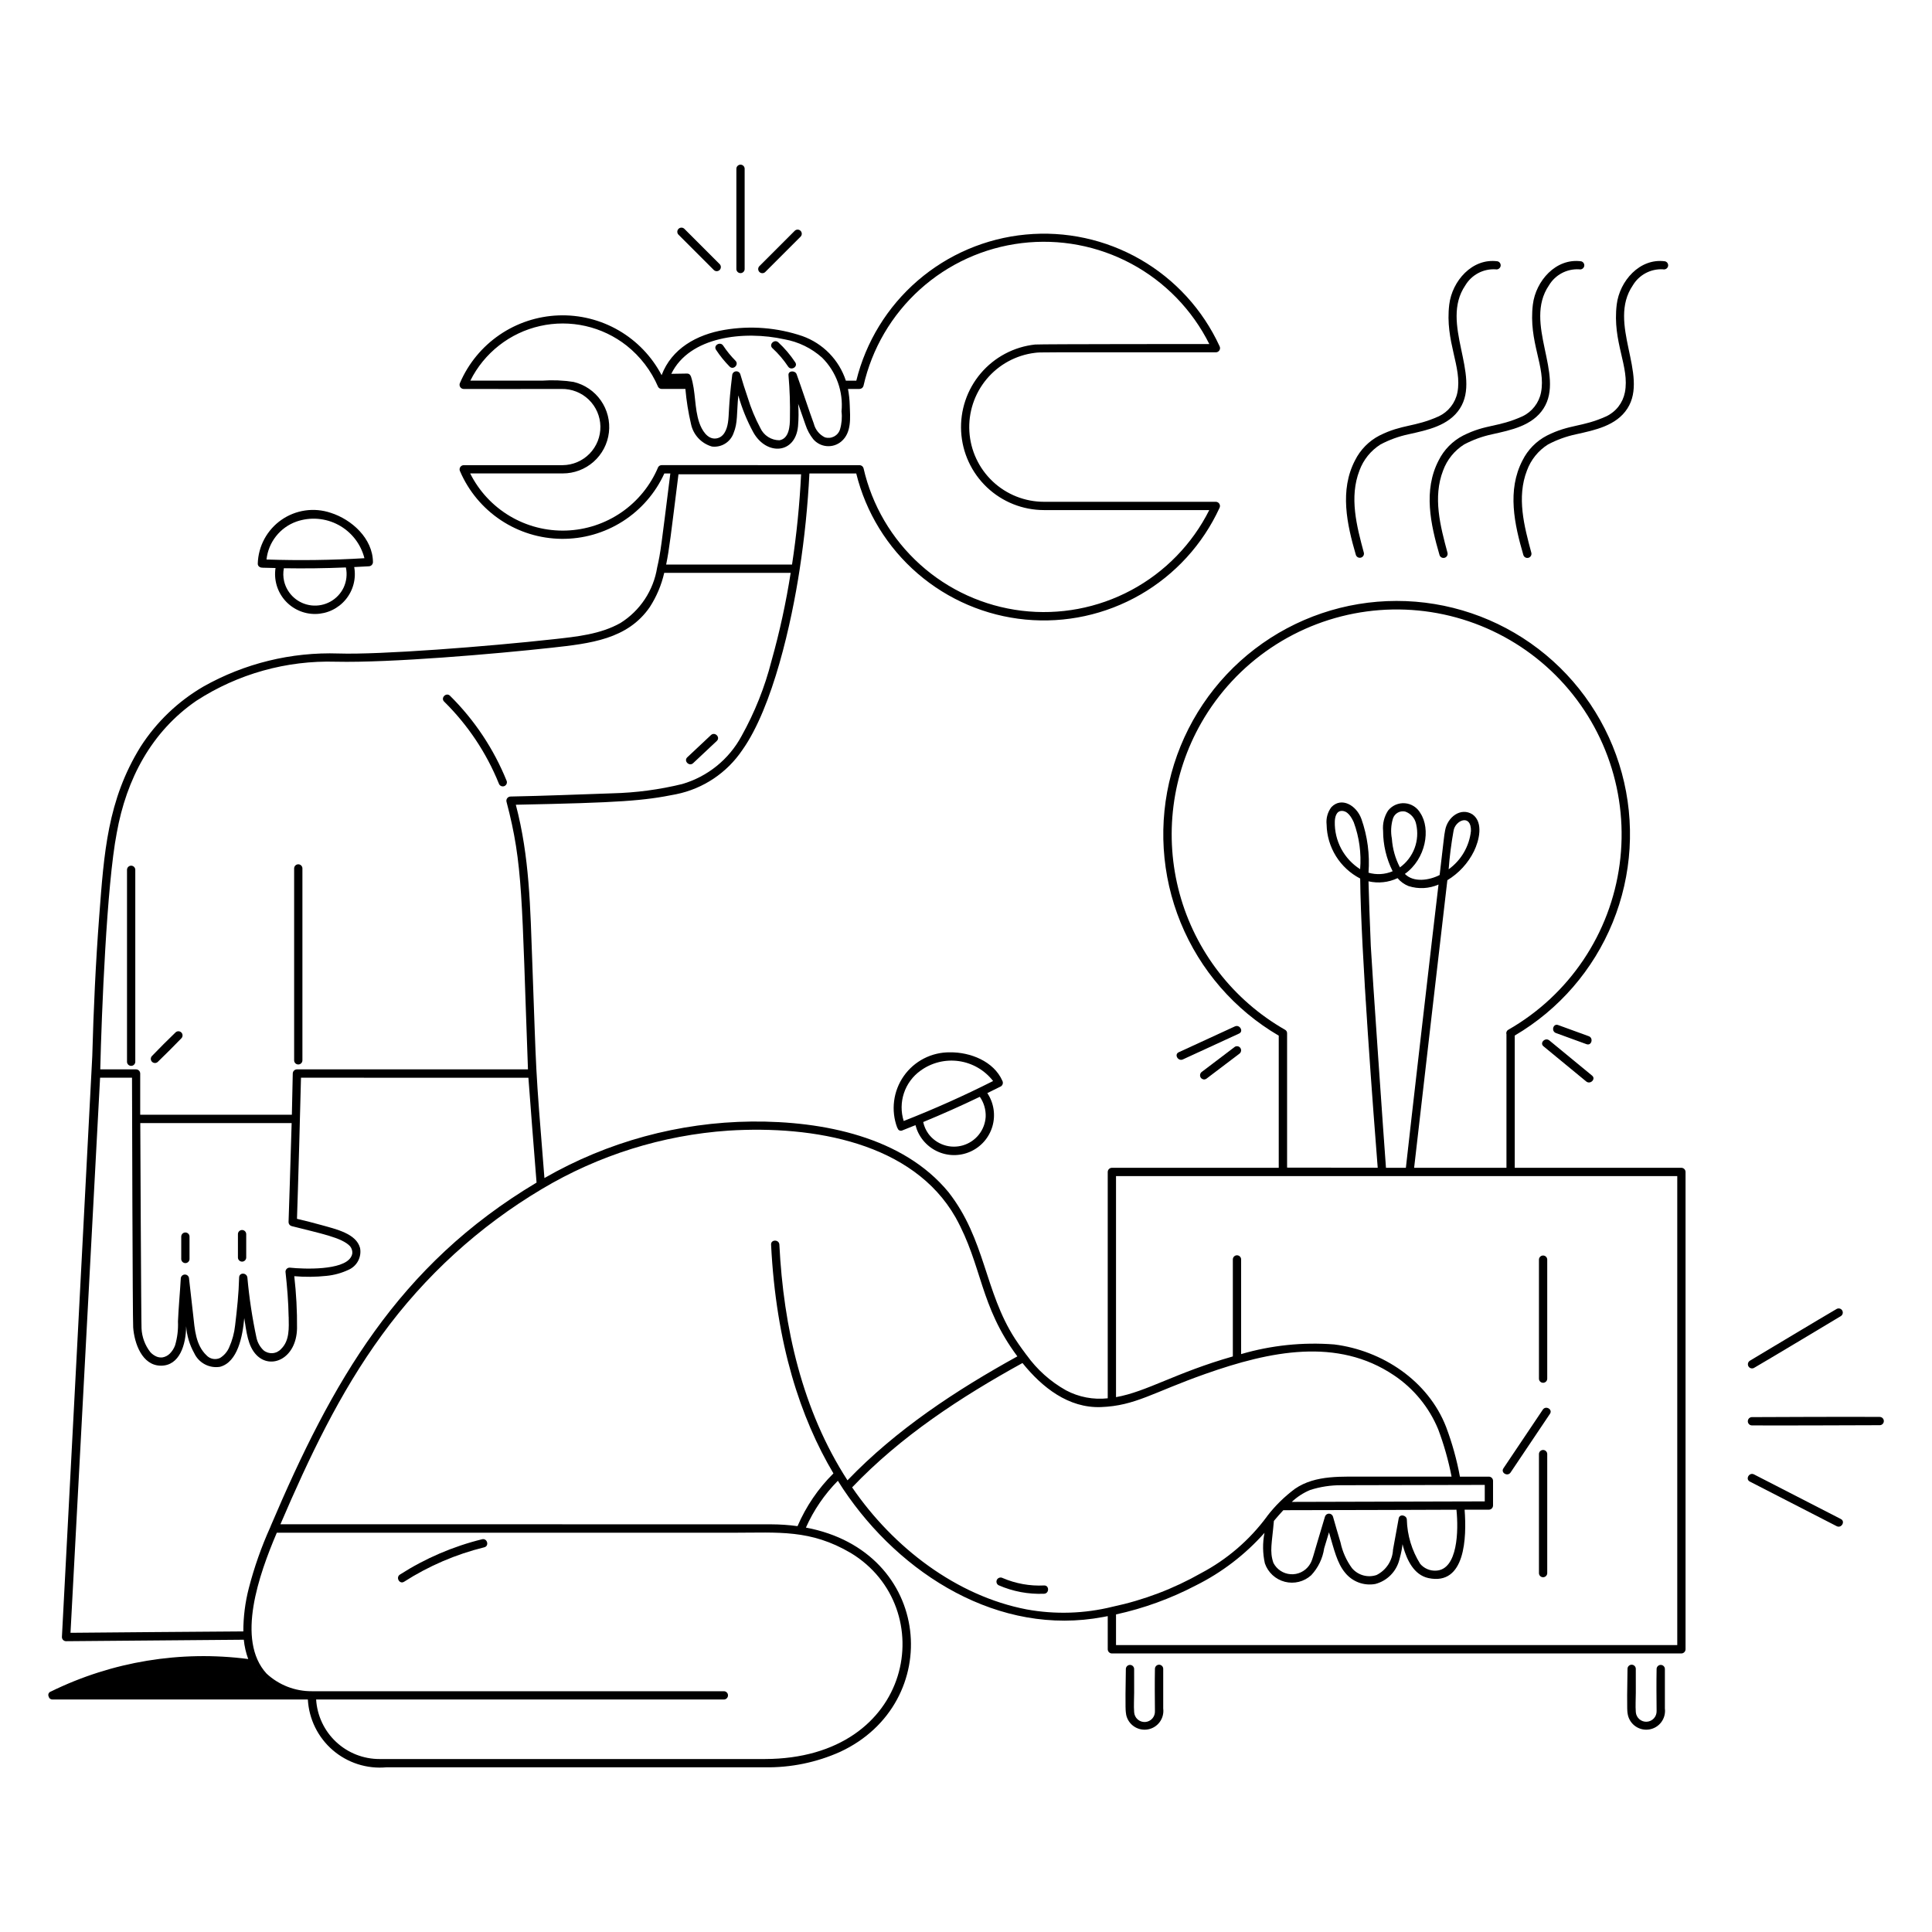<svg xmlns="http://www.w3.org/2000/svg" fill="none" viewBox="0 0 200 200" height="400" width="400"><path fill="#000000" d="M159.823 108.268C161.115 109.332 164.066 111.759 164.248 111.91C164.611 112.21 165.134 111.691 164.768 111.39L160.342 107.748C159.98 107.45 159.457 107.967 159.823 108.268Z"></path><path fill="#000000" d="M161.085 106.88L164.255 108.034C164.7 108.197 164.892 107.487 164.455 107.326L161.285 106.171C160.836 106.009 160.644 106.719 161.085 106.88Z"></path><path fill="#000000" d="M127.867 108.416L124.467 110.994C124.095 111.276 124.461 111.914 124.838 111.629L128.238 109.05C128.61 108.768 128.244 108.13 127.867 108.416Z"></path><path fill="#000000" d="M127.867 106.306L122.052 108.982C121.623 109.182 121.996 109.813 122.423 109.616L128.238 106.94C128.667 106.743 128.294 106.109 127.867 106.306Z"></path><path fill="#000000" d="M149.776 91.079C150.967 90.367 151.925 89.325 152.537 88.079C153.037 87.052 153.537 85.186 152.409 84.365C151.246 83.618 149.909 84.603 149.658 85.975C149.508 86.808 149.536 86.874 149.088 90.624C147.956 91.219 146.288 91.468 145.341 90.46C147.541 88.927 148.064 85.831 146.975 84.204C146.817 83.925 146.593 83.689 146.323 83.517C146.053 83.345 145.744 83.242 145.425 83.217C145.106 83.192 144.785 83.246 144.491 83.374C144.197 83.501 143.939 83.699 143.74 83.95C143.344 84.564 143.167 85.296 143.24 86.023C143.239 87.486 143.586 88.927 144.251 90.23C143.418 90.605 142.477 90.664 141.604 90.395C141.743 88.508 141.496 86.612 140.879 84.823C140.342 83.382 138.848 82.576 137.863 83.612C137.488 84.115 137.319 84.741 137.389 85.365C137.415 86.517 137.752 87.641 138.364 88.618C138.976 89.594 139.841 90.388 140.866 90.915C140.878 92.526 141.316 101.767 141.366 102.603C141.596 106.352 142.495 118.584 142.683 120.953H143.419C143.274 119.138 141.934 99.844 141.845 97.969C141.769 96.356 141.614 91.814 141.605 91.157C142.639 91.413 143.731 91.299 144.69 90.835C144.995 91.206 145.39 91.493 145.836 91.669C146.875 91.999 147.999 91.927 148.988 91.469C148.612 94.552 145.588 120.951 145.588 120.951H146.323C148.453 101.086 148.882 98.581 149.776 91.079ZM138.116 85.053C138.127 84.576 138.281 83.909 138.87 83.886C139.548 83.862 139.952 84.566 140.195 85.097C140.779 86.692 141.007 88.397 140.862 90.09C140.002 89.565 139.296 88.823 138.814 87.939C138.332 87.055 138.091 86.06 138.116 85.053V85.053ZM144.026 86.829C143.892 86.13 143.929 85.41 144.134 84.728C144.219 84.455 144.403 84.223 144.651 84.079C144.898 83.935 145.191 83.889 145.471 83.95C145.769 84.049 146.037 84.225 146.245 84.46C146.453 84.696 146.596 84.982 146.658 85.29C146.856 86.143 146.795 87.035 146.483 87.852C146.171 88.669 145.621 89.375 144.905 89.877C144.392 88.938 144.092 87.897 144.026 86.829ZM150.414 85.984C150.605 84.811 152.371 84.139 152.334 86.023C152.243 86.842 151.978 87.632 151.556 88.339C151.134 89.046 150.565 89.655 149.888 90.124C149.991 88.736 150.167 87.354 150.414 85.984V85.984Z"></path><path fill="#000000" d="M190.164 135.555C189.143 136.134 181.54 140.694 181.171 140.92C181.091 140.971 181.034 141.051 181.011 141.144C180.989 141.236 181.003 141.334 181.051 141.416C181.099 141.498 181.177 141.558 181.269 141.584C181.36 141.61 181.458 141.6 181.542 141.555C182.563 140.975 190.167 136.416 190.535 136.19C190.615 136.139 190.672 136.059 190.695 135.966C190.717 135.874 190.703 135.776 190.655 135.694C190.607 135.612 190.529 135.552 190.437 135.526C190.346 135.5 190.248 135.51 190.164 135.555Z"></path><path fill="#000000" d="M194.586 146.741C193.086 146.716 181.342 146.761 181.342 146.761C181.248 146.766 181.159 146.807 181.094 146.875C181.029 146.943 180.993 147.034 180.993 147.128C180.993 147.223 181.029 147.313 181.094 147.382C181.159 147.45 181.248 147.491 181.342 147.496C181.342 147.496 194.042 147.485 194.586 147.476C194.68 147.471 194.769 147.43 194.834 147.362C194.899 147.293 194.935 147.203 194.935 147.108C194.935 147.014 194.899 146.923 194.834 146.855C194.769 146.787 194.68 146.746 194.586 146.741V146.741Z"></path><path fill="#000000" d="M190.535 157.301L181.542 152.682C181.122 152.467 180.75 153.101 181.171 153.317L190.164 157.935C190.584 158.153 190.957 157.519 190.535 157.301Z"></path><path fill="#000000" d="M31.926 175.839C29.156 175.624 26.796 174.444 25.787 171.818C21.171 171.204 16.48 171.495 11.976 172.675C9.659 173.28 7.409 174.119 5.262 175.181C5.222 175.196 5.185 175.22 5.155 175.251C5.124 175.281 5.1 175.318 5.085 175.358C5.069 175.398 5.062 175.441 5.063 175.484C5.065 175.528 5.076 175.57 5.095 175.609C5.112 175.685 5.155 175.753 5.216 175.801C5.278 175.849 5.355 175.874 5.433 175.872C33.185 175.359 31.93 175.939 31.926 175.839Z"></path><path fill="#000000" d="M77.025 27.866V17.455C77.02 17.361 76.979 17.272 76.911 17.207C76.843 17.143 76.752 17.106 76.657 17.106C76.563 17.106 76.473 17.143 76.404 17.207C76.336 17.272 76.295 17.361 76.29 17.455V27.866C76.295 27.96 76.336 28.049 76.404 28.114C76.473 28.179 76.563 28.215 76.657 28.215C76.752 28.215 76.843 28.179 76.911 28.114C76.979 28.049 77.02 27.96 77.025 27.866Z"></path><path fill="#000000" d="M74.467 27.4L70.793 23.725C70.723 23.661 70.631 23.626 70.536 23.628C70.441 23.63 70.35 23.669 70.283 23.736C70.216 23.803 70.177 23.893 70.176 23.988C70.174 24.083 70.209 24.175 70.273 24.245L73.948 27.92C74.018 27.983 74.109 28.015 74.203 28.013C74.297 28.01 74.386 27.971 74.452 27.905C74.519 27.838 74.557 27.749 74.56 27.655C74.562 27.562 74.529 27.471 74.467 27.4Z"></path><path fill="#000000" d="M79.163 28.126L82.837 24.451C82.899 24.381 82.932 24.29 82.93 24.196C82.927 24.102 82.889 24.013 82.822 23.947C82.756 23.881 82.667 23.842 82.573 23.839C82.48 23.836 82.388 23.869 82.318 23.931L78.643 27.606C78.579 27.676 78.544 27.768 78.546 27.863C78.547 27.958 78.586 28.049 78.653 28.116C78.721 28.183 78.811 28.222 78.906 28.224C79.001 28.226 79.093 28.191 79.163 28.126V28.126Z"></path><g><path fill="#000000" d="M159.779 108.31L164.205 111.952C164.628 112.3 165.238 111.697 164.811 111.346L160.386 107.704C159.963 107.356 159.352 107.959 159.779 108.31Z"></path><path fill="#000000" d="M164.239 108.094C164.759 108.283 164.982 107.454 164.467 107.267C163.41 106.882 162.353 106.497 161.297 106.112C160.778 105.923 160.554 106.751 161.069 106.939L164.239 108.094Z"></path><path fill="#000000" d="M127.836 108.363L124.436 110.941C124.34 111 124.271 111.095 124.243 111.204C124.214 111.313 124.229 111.429 124.283 111.528C124.311 111.576 124.349 111.619 124.394 111.653C124.439 111.687 124.49 111.712 124.544 111.726C124.599 111.74 124.655 111.744 124.711 111.736C124.767 111.728 124.821 111.709 124.869 111.681C126.002 110.822 127.136 109.963 128.269 109.103C128.365 109.044 128.435 108.95 128.463 108.841C128.492 108.731 128.478 108.615 128.423 108.517C128.395 108.468 128.357 108.425 128.312 108.391C128.267 108.357 128.216 108.332 128.161 108.318C128.107 108.303 128.05 108.3 127.994 108.308C127.938 108.315 127.885 108.334 127.836 108.363Z"></path><path fill="#000000" d="M127.836 106.253L122.021 108.929C121.521 109.16 121.956 109.899 122.454 109.669L128.268 106.993C128.769 106.763 128.334 106.024 127.836 106.253Z"></path><path fill="#000000" d="M142.907 46.011C143.824 45.525 144.803 45.17 145.818 44.955C147.748 44.524 149.975 44.081 151.13 42.286C153.369 38.808 149.011 33.469 151.691 29.539C152.01 29.005 152.469 28.568 153.018 28.275C153.567 27.983 154.186 27.846 154.807 27.879C154.917 27.906 155.033 27.89 155.131 27.834C155.229 27.778 155.302 27.687 155.335 27.579C155.35 27.524 155.354 27.468 155.347 27.412C155.34 27.356 155.322 27.302 155.294 27.253C155.266 27.204 155.229 27.161 155.185 27.127C155.14 27.092 155.089 27.067 155.035 27.052C152.401 26.685 150.321 29.101 150.027 31.521C149.559 35.37 151.386 37.991 150.871 40.626C150.765 41.16 150.535 41.661 150.2 42.09C149.865 42.519 149.435 42.864 148.943 43.097C146.425 44.231 145.162 43.905 142.808 45.083C141.709 45.65 140.82 46.553 140.27 47.66C138.658 50.755 139.435 54.285 140.36 57.448C140.395 57.552 140.468 57.639 140.565 57.691C140.662 57.743 140.775 57.756 140.881 57.726C140.987 57.697 141.078 57.628 141.135 57.534C141.191 57.44 141.21 57.327 141.186 57.22C140.444 54.463 139.656 51.482 140.733 48.701C141.141 47.589 141.906 46.644 142.907 46.011V46.011Z"></path><path fill="#000000" d="M106.249 140.246L106.264 140.266L106.249 140.246Z"></path><path fill="#000000" d="M5.038 175.625C5.057 175.714 5.107 175.794 5.179 175.85C5.251 175.906 5.341 175.935 5.432 175.932H31.869C31.924 176.933 32.18 177.912 32.622 178.812C33.063 179.711 33.682 180.513 34.44 181.168C35.199 181.823 36.081 182.318 37.036 182.625C37.99 182.931 38.996 183.042 39.994 182.951H79.184C81.865 182.994 84.523 182.447 86.971 181.351C97.831 176.306 96.605 160.605 83.428 158.135C84.23 156.334 85.351 154.692 86.736 153.289C86.91 153.563 87.081 153.84 87.262 154.111L87.278 154.128L87.285 154.147C93.225 163.032 103.451 169.419 114.196 167.392C114.355 167.365 114.513 167.331 114.673 167.301V170.736C114.675 170.849 114.72 170.957 114.8 171.037C114.88 171.117 114.988 171.163 115.101 171.165H174.058C174.171 171.162 174.278 171.116 174.358 171.036C174.438 170.956 174.484 170.849 174.487 170.736V121.319C174.485 121.206 174.44 121.098 174.36 121.017C174.279 120.937 174.171 120.892 174.058 120.89H156.805V107.2C161.38 104.516 164.944 100.4 166.947 95.489C168.951 90.578 169.282 85.143 167.89 80.025C166.498 74.907 163.46 70.389 159.245 67.169C155.03 63.949 149.872 62.205 144.568 62.208C139.264 62.211 134.108 63.959 129.896 67.183C125.684 70.407 122.65 74.928 121.263 80.048C119.876 85.168 120.213 90.601 122.221 95.511C124.229 100.42 127.797 104.532 132.375 107.212V120.89H115.1C114.987 120.892 114.879 120.938 114.799 121.018C114.719 121.098 114.674 121.206 114.672 121.319V144.751C113.182 144.917 111.676 144.63 110.352 143.926C108.742 143.024 107.35 141.778 106.275 140.278L106.263 140.266C106.215 140.213 106.155 140.172 106.087 140.147C106.147 140.168 106.202 140.202 106.248 140.247C106.125 140.086 105.586 139.369 105.061 138.567C101.921 133.7 102.012 128.286 98.179 123.401C93.502 117.724 85.255 116.035 77.81 116.101C70.276 116.18 62.89 118.194 56.359 121.951C55.368 109.703 55.545 111.598 55.107 99.759C54.892 93.926 54.825 88.726 53.398 83.307C64.26 83.088 66.617 82.899 69.984 82.221C72.782 81.656 75.245 80.014 76.842 77.648C80.009 73.194 81.951 64.379 82.773 58.987C83.283 55.681 83.622 52.352 83.79 49.011H88.637C89.63 53.039 91.851 56.658 94.992 59.368C98.132 62.078 102.038 63.745 106.167 64.138C110.297 64.531 114.446 63.631 118.042 61.562C121.638 59.494 124.501 56.359 126.237 52.591C126.273 52.526 126.292 52.452 126.291 52.377C126.29 52.303 126.271 52.229 126.233 52.164C126.196 52.1 126.143 52.045 126.079 52.007C126.015 51.969 125.942 51.948 125.867 51.946H108.067C106.096 51.944 104.199 51.19 102.765 49.838C101.331 48.485 100.467 46.637 100.349 44.669C100.231 42.701 100.869 40.763 102.132 39.249C103.395 37.735 105.188 36.761 107.145 36.524C107.851 36.452 106.567 36.472 125.874 36.472C125.949 36.471 126.022 36.45 126.086 36.411C126.151 36.373 126.204 36.319 126.241 36.254C126.278 36.189 126.298 36.116 126.299 36.041C126.299 35.966 126.28 35.892 126.244 35.827C124.508 32.059 121.644 28.924 118.049 26.856C114.453 24.787 110.303 23.887 106.174 24.281C102.044 24.674 98.139 26.341 94.998 29.051C91.858 31.761 89.637 35.38 88.644 39.408H87.564C87.216 38.347 86.631 37.38 85.852 36.58C85.073 35.781 84.121 35.169 83.07 34.794C80.472 33.91 77.695 33.689 74.99 34.149C72.124 34.634 69.528 36.085 68.49 38.838C67.475 36.904 65.934 35.297 64.045 34.202C62.155 33.107 59.994 32.569 57.811 32.651C55.629 32.733 53.514 33.431 51.712 34.664C49.909 35.897 48.493 37.615 47.626 39.62C47.59 39.685 47.571 39.759 47.572 39.834C47.572 39.908 47.592 39.982 47.63 40.047C47.667 40.111 47.72 40.166 47.784 40.204C47.848 40.242 47.921 40.263 47.996 40.265C47.996 40.265 57.027 40.281 58.129 40.265C58.649 40.255 59.165 40.347 59.649 40.537C60.133 40.726 60.575 41.01 60.949 41.371C61.322 41.732 61.621 42.163 61.828 42.64C62.035 43.117 62.145 43.63 62.153 44.15C62.161 44.669 62.066 45.186 61.874 45.669C61.681 46.151 61.396 46.592 61.033 46.964C60.67 47.336 60.237 47.632 59.759 47.837C59.281 48.041 58.768 48.149 58.248 48.154H48C47.925 48.156 47.852 48.177 47.788 48.215C47.724 48.254 47.671 48.308 47.633 48.373C47.596 48.437 47.577 48.511 47.576 48.585C47.575 48.66 47.594 48.734 47.63 48.799C48.517 50.855 49.981 52.608 51.846 53.848C53.71 55.087 55.894 55.759 58.133 55.781C60.371 55.804 62.568 55.176 64.457 53.974C66.346 52.772 67.845 51.048 68.773 49.011H69.393C68.431 56.646 68.405 57.102 68.027 58.758C67.839 59.93 67.403 61.048 66.748 62.037C66.092 63.026 65.233 63.864 64.227 64.493C62.147 65.667 59.675 65.91 57.344 66.168C50.475 66.929 39.303 67.793 35.044 67.649C30.153 67.486 25.311 68.671 21.049 71.076C18.423 72.607 16.197 74.739 14.554 77.296C11.123 82.833 10.768 88.296 10.27 94.864C9.904 99.681 9.683 104.507 9.552 109.336C9.536 109.936 6.41 169.436 6.409 169.469C6.41 169.582 6.456 169.691 6.536 169.771C6.616 169.851 6.725 169.896 6.838 169.897L25.238 169.743C25.305 170.426 25.459 171.098 25.696 171.743C18.706 170.83 11.601 172 5.272 175.105C5.219 175.119 5.17 175.145 5.129 175.18C5.087 175.216 5.054 175.26 5.032 175.31C5.009 175.359 4.998 175.413 4.999 175.468C5 175.523 5.014 175.576 5.038 175.625V175.625ZM88.084 160.771C97.344 166.387 94.691 182.061 79.184 182.094C79.184 182.094 39.789 182.094 39.302 182.094C37.627 182.1 36.013 181.465 34.79 180.319C33.567 179.174 32.829 177.604 32.726 175.932H74.954C75.064 175.927 75.168 175.879 75.244 175.799C75.32 175.72 75.362 175.614 75.362 175.504C75.362 175.393 75.32 175.287 75.244 175.208C75.168 175.128 75.064 175.08 74.954 175.075H32.28C30.542 175.086 28.866 174.433 27.593 173.249C24.405 169.766 26.817 162.984 28.655 158.667H75.955C80.6 158.667 83.885 158.3 88.084 160.771V160.771ZM124.358 74.827C126.134 71.718 128.604 69.06 131.575 67.06C134.545 65.061 137.937 63.773 141.487 63.297C145.036 62.822 148.647 63.171 152.039 64.318C155.432 65.465 158.514 67.378 161.047 69.91C163.579 72.442 165.494 75.524 166.641 78.916C167.789 82.308 168.139 85.919 167.664 89.469C167.19 93.018 165.903 96.41 163.904 99.381C161.905 102.353 159.248 104.823 156.139 106.6C156.059 106.643 155.996 106.712 155.961 106.796C155.926 106.88 155.921 106.974 155.948 107.061V120.89H146.39C146.56 119.3 149.765 91.66 149.83 91.118C151.018 90.399 151.976 89.355 152.59 88.11C153.104 87.05 153.601 85.152 152.44 84.31C151.223 83.532 149.84 84.586 149.599 85.955C149.46 86.691 149.512 86.57 149.032 90.58C147.968 91.133 146.332 91.387 145.432 90.467C147.622 88.899 148.126 85.808 147.032 84.167C146.868 83.879 146.637 83.636 146.357 83.459C146.078 83.282 145.759 83.176 145.429 83.151C145.099 83.126 144.768 83.183 144.465 83.315C144.162 83.448 143.896 83.653 143.691 83.913C143.288 84.535 143.107 85.275 143.178 86.013C143.179 87.463 143.517 88.894 144.167 90.19C143.376 90.528 142.493 90.581 141.667 90.341C141.811 88.457 141.562 86.564 140.934 84.782C140.427 83.368 138.87 82.46 137.822 83.558C137.434 84.073 137.258 84.717 137.33 85.358C137.352 86.516 137.687 87.647 138.299 88.631C138.911 89.614 139.777 90.414 140.807 90.945C140.863 98.245 142.225 115.894 142.62 120.883C142.62 120.883 133.42 120.875 133.239 120.872V106.972C133.242 106.897 133.225 106.822 133.188 106.757C133.151 106.692 133.096 106.638 133.03 106.602C130.374 105.085 128.043 103.06 126.17 100.642C124.297 98.224 122.918 95.461 122.113 92.511C121.308 89.56 121.092 86.48 121.477 83.446C121.862 80.411 122.841 77.483 124.358 74.827V74.827ZM145.815 91.727C146.833 92.054 147.936 91.997 148.915 91.568C148.542 94.617 145.826 118.191 145.536 120.889H143.475C143.332 119.095 141.995 99.843 141.906 97.967C141.83 96.355 141.675 91.867 141.666 91.233C142.677 91.465 143.737 91.35 144.675 90.907C144.982 91.27 145.373 91.552 145.815 91.728V91.727ZM144.087 86.827C143.955 86.135 143.992 85.421 144.193 84.746C144.274 84.488 144.448 84.269 144.681 84.133C144.915 83.997 145.191 83.953 145.455 84.009C145.743 84.106 146.001 84.277 146.202 84.505C146.403 84.733 146.54 85.011 146.599 85.309C146.792 86.138 146.736 87.006 146.438 87.804C146.139 88.601 145.612 89.293 144.922 89.792C144.441 88.873 144.156 87.863 144.087 86.828V86.827ZM149.964 89.987C150.064 88.65 150.234 87.319 150.472 86C150.648 84.895 152.31 84.218 152.272 86.023C152.187 86.809 151.937 87.568 151.54 88.251C151.142 88.934 150.605 89.526 149.964 89.988V89.987ZM140.801 89.978C139.976 89.453 139.301 88.723 138.841 87.86C138.382 86.997 138.153 86.03 138.178 85.052C138.192 84.61 138.32 83.969 138.87 83.946C139.523 83.919 139.91 84.618 140.142 85.126C140.712 86.677 140.936 88.333 140.8 89.979L140.801 89.978ZM115.53 121.748H173.63V170.3H115.53V167.125C118.399 166.499 121.171 165.492 123.774 164.133C126.477 162.79 128.897 160.938 130.9 158.68C130.694 159.724 130.707 160.8 130.939 161.839C131.099 162.303 131.371 162.719 131.731 163.052C132.091 163.384 132.529 163.622 133.003 163.744C133.478 163.867 133.976 163.869 134.452 163.752C134.928 163.634 135.367 163.401 135.731 163.072C136.454 162.301 136.924 161.326 137.078 160.28C137.241 159.727 137.408 159.18 137.578 158.624C138.1 160.41 138.421 161.819 139.24 162.802C139.608 163.261 140.093 163.613 140.644 163.819C141.195 164.025 141.792 164.078 142.371 163.973C142.974 163.815 143.523 163.498 143.962 163.054C144.4 162.611 144.711 162.059 144.863 161.454C145.321 159.815 145.101 159.575 145.263 160.139C145.647 161.488 146.363 163.039 147.873 163.363C151.706 164.174 151.835 159.137 151.616 156.282H154.13C154.243 156.281 154.351 156.235 154.432 156.155C154.512 156.075 154.557 155.966 154.559 155.853V153.29C154.557 153.177 154.512 153.069 154.432 152.989C154.352 152.909 154.244 152.864 154.131 152.862H151.131C150.807 151.111 150.329 149.393 149.703 147.726C147.852 142.944 143.097 139.795 138.115 139.176C134.87 138.923 131.605 139.262 128.481 140.176V130.376C128.481 130.262 128.436 130.153 128.355 130.073C128.275 129.992 128.166 129.947 128.052 129.947C127.938 129.947 127.829 129.992 127.749 130.073C127.668 130.153 127.623 130.262 127.623 130.376V140.417C121.69 142.107 118.714 144.067 115.53 144.632V121.748ZM150.771 156.285C150.997 158.444 150.907 162.485 148.671 162.591C148.359 162.611 148.047 162.558 147.76 162.435C147.472 162.313 147.218 162.125 147.016 161.886C146.153 160.509 145.676 158.926 145.634 157.301C145.61 156.845 144.885 156.686 144.792 157.187C144.592 158.265 144.392 159.345 144.203 160.425C144.178 160.973 144.007 161.505 143.709 161.965C143.41 162.426 142.994 162.798 142.503 163.044C142.056 163.195 141.574 163.208 141.119 163.081C140.665 162.954 140.259 162.693 139.955 162.332C139.375 161.538 138.971 160.629 138.768 159.667C138.501 158.78 138.242 157.889 137.989 156.996C137.962 156.908 137.907 156.831 137.832 156.776C137.758 156.721 137.668 156.692 137.575 156.692C137.483 156.692 137.393 156.721 137.319 156.776C137.244 156.831 137.189 156.908 137.162 156.996C135.738 161.696 135.912 161.455 135.523 162.052C135.308 162.356 135.017 162.6 134.68 162.759C134.344 162.919 133.971 162.989 133.6 162.962C133.228 162.936 132.869 162.815 132.558 162.609C132.247 162.404 131.994 162.122 131.823 161.791C131.412 160.585 131.667 159.812 131.873 157.445C132.189 157.067 132.513 156.696 132.849 156.335C138.4 156.334 150.343 156.285 150.771 156.285V156.285ZM133.727 155.476C134.28 154.953 134.924 154.535 135.627 154.243C136.667 153.909 137.754 153.743 138.847 153.75C139.73 153.75 153.702 153.717 153.702 153.717V155.423C151.612 155.425 134.642 155.476 133.727 155.476ZM113.976 145.66C117.543 145.526 119.324 144.147 124.822 142.211C131.477 139.867 138.429 138.421 144.297 142.367C146.342 143.735 147.936 145.679 148.877 147.952C149.477 149.546 149.942 151.188 150.266 152.86H141.491C139.004 152.884 136.21 152.634 134.054 154.119C132.965 154.929 131.994 155.885 131.167 156.961L131.14 157.007C129.343 159.435 127.023 161.429 124.353 162.842C121.492 164.468 118.398 165.643 115.179 166.327C112.266 167.05 109.232 167.145 106.279 166.606C99.028 165.216 92.488 160.222 88.212 153.973C93.261 148.673 99.461 144.618 105.846 141.1C107.874 143.616 110.6 145.786 113.976 145.66ZM75.405 117.042C84.276 116.486 94.512 118.304 98.918 126.022C101.712 131.047 101.396 135.154 105.318 140.411C98.953 143.923 92.762 148 87.731 153.243C83.043 145.995 81.103 137.368 80.68 128.843C80.652 128.293 79.794 128.29 79.822 128.843C80.336 139.143 82.879 146.803 86.276 152.527C84.698 154.091 83.437 155.945 82.56 157.986C81.653 157.863 80.739 157.8 79.824 157.798C77.681 157.791 29.229 157.791 29.031 157.79C31.961 150.963 35.15 144.19 39.55 138.175C43.984 132.078 49.611 126.946 56.09 123.09C61.963 119.583 68.581 117.511 75.405 117.042V117.042ZM81.205 35.125C82.657 35.383 84.007 36.041 85.105 37.025C85.83 37.746 86.387 38.62 86.734 39.582C87.082 40.544 87.212 41.571 87.115 42.589C87.189 43.215 87.135 43.85 86.957 44.455C86.907 44.612 86.827 44.757 86.721 44.883C86.615 45.009 86.485 45.112 86.339 45.188C86.192 45.264 86.033 45.31 85.869 45.324C85.705 45.337 85.54 45.319 85.383 45.269C85.102 45.131 84.855 44.933 84.659 44.689C84.463 44.446 84.322 44.162 84.247 43.858C83.792 42.636 83.008 40.237 82.467 38.743C82.315 38.324 81.567 38.343 81.625 38.857C81.753 40.317 81.802 41.782 81.774 43.247C81.774 44.12 81.692 45.396 80.693 45.576C80.275 45.577 79.867 45.458 79.515 45.233C79.163 45.008 78.883 44.686 78.709 44.307C78.171 43.299 77.733 42.241 77.4 41.148C77.127 40.348 76.869 39.548 76.637 38.741C76.606 38.644 76.543 38.561 76.457 38.506C76.371 38.452 76.269 38.429 76.168 38.443C76.067 38.456 75.974 38.505 75.906 38.581C75.838 38.656 75.799 38.753 75.795 38.855C75.388 42.162 75.495 42.89 75.357 43.755C75.244 44.476 74.927 45.294 74.116 45.391C73.211 45.499 72.64 44.481 72.393 43.764C71.864 42.224 72.041 40.539 71.532 38.986C71.525 38.971 71.517 38.957 71.508 38.944C71.484 38.861 71.432 38.789 71.361 38.739C71.291 38.69 71.205 38.666 71.119 38.671L69.494 38.698C71.373 34.827 77.037 34.2 81.2 35.125H81.205ZM68.5 48.151C68.425 48.15 68.351 48.169 68.286 48.206C68.221 48.244 68.167 48.298 68.13 48.363C67.337 50.253 66.018 51.876 64.33 53.038C62.642 54.201 60.656 54.855 58.608 54.923C56.559 54.991 54.534 54.47 52.773 53.421C51.012 52.373 49.589 50.841 48.672 49.008H58.249C59.427 49.012 60.566 48.583 61.448 47.802C62.33 47.022 62.895 45.943 63.033 44.773C63.172 43.603 62.876 42.423 62.2 41.458C61.525 40.492 60.519 39.808 59.372 39.537C58.292 39.37 57.197 39.326 56.108 39.405H48.689C49.397 37.985 50.413 36.74 51.662 35.762C52.911 34.783 54.363 34.094 55.911 33.747C57.46 33.399 59.066 33.4 60.614 33.75C62.162 34.1 63.612 34.791 64.86 35.771C66.288 36.904 67.411 38.374 68.129 40.05C68.166 40.115 68.22 40.169 68.285 40.206C68.35 40.244 68.424 40.263 68.499 40.262H70.952C71.058 41.488 71.253 42.704 71.534 43.902C71.65 44.45 71.913 44.955 72.295 45.364C72.676 45.773 73.162 46.071 73.7 46.225C74.176 46.284 74.658 46.178 75.066 45.924C75.474 45.671 75.782 45.285 75.94 44.832C76.38 43.772 76.251 42.832 76.429 40.932C76.803 42.264 77.326 43.549 77.988 44.764C79.35 47.186 82.33 47.008 82.61 44.135C82.678 43.359 82.683 42.58 82.626 41.803C82.69 41.991 83.201 43.434 83.383 43.97C83.559 44.51 83.83 45.014 84.183 45.459C84.536 45.877 85.041 46.137 85.585 46.182C86.13 46.228 86.671 46.056 87.089 45.703C88.181 44.783 88.009 43.215 87.965 41.938C87.949 41.376 87.888 40.816 87.783 40.264H88.974C89.068 40.263 89.158 40.232 89.233 40.175C89.307 40.118 89.361 40.039 89.387 39.949C90.258 36.097 92.299 32.609 95.231 29.963C98.162 27.317 101.839 25.642 105.759 25.167C109.68 24.692 113.651 25.441 117.129 27.311C120.607 29.182 123.421 32.082 125.187 35.614C125.187 35.614 107.798 35.614 107.153 35.665C104.967 35.902 102.955 36.967 101.531 38.642C100.107 40.318 99.379 42.475 99.497 44.67C99.615 46.866 100.57 48.932 102.165 50.445C103.761 51.958 105.875 52.802 108.074 52.803H125.183C123.413 56.328 120.597 59.221 117.121 61.085C113.645 62.95 109.679 63.696 105.763 63.222C101.847 62.748 98.173 61.076 95.243 58.435C92.313 55.794 90.269 52.313 89.392 48.467C89.366 48.377 89.312 48.298 89.238 48.242C89.163 48.185 89.072 48.154 88.979 48.153L68.5 48.151ZM70.236 49.097H82.929C82.776 52.225 82.463 55.344 81.991 58.44H68.96C69.292 56.819 69.435 55.474 70.235 49.1L70.236 49.097ZM12.084 86.234C13.084 80.639 15.684 75.734 20.333 72.54C24.622 69.759 29.656 68.35 34.766 68.5C40.402 68.628 51.266 67.695 57.116 67.052C61.107 66.613 64.963 66.184 67.261 62.852C67.965 61.765 68.473 60.562 68.761 59.299H81.851C81.371 62.374 80.708 65.418 79.865 68.414C79.173 71.133 78.129 73.75 76.762 76.2C76.118 77.394 75.242 78.449 74.187 79.301C73.131 80.154 71.916 80.788 70.613 81.166C68.248 81.743 65.828 82.064 63.395 82.124C59.88 82.243 56.364 82.388 52.847 82.457C52.781 82.458 52.717 82.474 52.658 82.504C52.599 82.533 52.548 82.576 52.509 82.628C52.469 82.68 52.441 82.741 52.428 82.806C52.416 82.87 52.417 82.936 52.434 83C54.156 89.525 53.997 92.9 54.655 110.7H30.736C30.623 110.702 30.515 110.747 30.435 110.827C30.355 110.907 30.309 111.015 30.307 111.128C30.281 112.551 30.25 113.974 30.214 115.395H14.514C14.514 113.973 14.514 112.551 14.514 111.128C14.512 111.015 14.467 110.907 14.387 110.827C14.307 110.747 14.199 110.702 14.086 110.7H10.379C10.516 104.933 11.043 91.624 12.084 86.234ZM29.884 136.313C29.901 137.451 29.996 138.772 29.105 139.638C28.88 139.892 28.565 140.05 28.227 140.078C27.888 140.106 27.552 140.003 27.288 139.789C26.923 139.445 26.669 139 26.557 138.511C26.115 136.449 25.799 134.361 25.61 132.26C25.552 131.724 24.754 131.695 24.753 132.26C24.714 133.912 24.536 135.56 24.339 137.198C24.254 137.99 24.044 138.764 23.718 139.491C23.523 139.941 23.195 140.32 22.778 140.577C22.546 140.685 22.285 140.717 22.033 140.668C21.782 140.619 21.552 140.491 21.378 140.303C20.253 139.241 20.16 137.609 19.994 136.103C19.857 134.857 19.716 133.612 19.571 132.368C19.571 132.254 19.526 132.145 19.445 132.065C19.365 131.984 19.256 131.939 19.142 131.939C19.028 131.939 18.919 131.984 18.839 132.065C18.758 132.145 18.713 132.254 18.713 132.368C18.629 133.846 18.485 135.322 18.423 136.801C18.461 137.636 18.36 138.471 18.123 139.273C18.006 139.59 17.824 139.878 17.587 140.118C17.379 140.328 17.11 140.468 16.819 140.518C16.619 140.541 16.417 140.516 16.23 140.443C15.974 140.337 15.745 140.175 15.56 139.969C15.009 139.263 14.691 138.402 14.651 137.507C14.613 136.853 14.522 116.383 14.522 116.261H30.191C30.11 119.461 29.874 126.289 29.871 126.511C29.87 126.605 29.901 126.697 29.958 126.772C30.015 126.846 30.095 126.9 30.186 126.924C33.178 127.691 35.414 128.11 36.244 129.017C36.415 129.229 36.496 129.499 36.469 129.77C36.446 129.91 36.393 130.044 36.313 130.162C35.469 131.507 31.562 131.393 29.983 131.225C29.927 131.225 29.871 131.236 29.819 131.257C29.767 131.279 29.72 131.31 29.68 131.35C29.64 131.39 29.608 131.437 29.587 131.489C29.565 131.541 29.554 131.597 29.554 131.653C29.723 133.2 29.856 134.751 29.879 136.313H29.884ZM25.194 168.883C23.264 168.899 7.864 169.009 7.299 169.027C7.316 168.727 10.359 111.635 10.361 111.56H13.666C13.666 112.982 13.728 136.616 13.787 137.417C13.905 139.024 14.693 141.381 16.675 141.375C18.581 141.369 19.252 139.231 19.27 137.288C19.34 138.265 19.624 139.214 20.102 140.069C20.33 140.566 20.715 140.974 21.198 141.231C21.68 141.488 22.233 141.579 22.773 141.492C24.608 141.008 25.117 138.331 25.285 136.447C25.511 137.819 25.637 139.347 26.56 140.281C28.06 141.814 30.686 140.629 30.748 137.511C30.765 135.707 30.669 133.903 30.463 132.111C31.57 132.206 32.682 132.196 33.787 132.079C34.584 132.002 35.362 131.788 36.087 131.446C36.51 131.26 36.858 130.936 37.073 130.527C37.289 130.118 37.36 129.648 37.274 129.194C36.883 127.706 34.815 127.249 33.244 126.81C32.416 126.578 31.581 126.369 30.744 126.172C30.828 123.972 31.133 112.984 31.159 111.561C31.159 111.561 54.223 111.58 54.7 111.568C54.732 112.157 55.418 120.874 55.544 122.422C41.189 130.985 34.381 143.035 28.004 158.022V158.045C27.991 158.069 27.978 158.095 27.965 158.125C27.053 160.151 26.315 162.25 25.759 164.401C25.38 165.865 25.189 167.371 25.189 168.883H25.194ZM26.123 172.666C26.704 173.726 27.611 174.571 28.709 175.075C5.426 175.075 9.694 175.081 7.452 175.057C13.339 172.572 19.794 171.745 26.118 172.666H26.123Z"></path><path fill="#000000" d="M151.564 46.011C152.48 45.526 153.46 45.17 154.474 44.955C156.404 44.524 158.632 44.081 159.786 42.286C162.031 38.8 157.666 33.47 160.348 29.539C160.667 29.005 161.126 28.568 161.675 28.275C162.224 27.983 162.843 27.846 163.464 27.879C163.574 27.906 163.69 27.891 163.788 27.835C163.886 27.779 163.959 27.687 163.991 27.579C164.006 27.524 164.01 27.468 164.003 27.412C163.996 27.356 163.978 27.302 163.95 27.253C163.923 27.204 163.885 27.161 163.841 27.127C163.796 27.092 163.745 27.067 163.691 27.052C161.057 26.685 158.976 29.101 158.682 31.521C158.207 35.434 160.049 37.954 159.526 40.626C159.421 41.16 159.191 41.662 158.857 42.092C158.522 42.521 158.092 42.867 157.6 43.1C155.011 44.266 153.869 43.883 151.466 45.086C150.367 45.653 149.478 46.556 148.928 47.663C147.316 50.758 148.096 54.287 149.017 57.451C149.049 57.559 149.122 57.65 149.22 57.704C149.318 57.759 149.434 57.773 149.542 57.743C149.651 57.713 149.743 57.642 149.8 57.544C149.856 57.447 149.872 57.332 149.844 57.223C149.101 54.466 148.313 51.485 149.39 48.704C149.798 47.591 150.562 46.644 151.564 46.011Z"></path><path fill="#000000" d="M172.145 27.879C172.255 27.906 172.37 27.89 172.469 27.834C172.567 27.779 172.64 27.687 172.672 27.579C172.687 27.524 172.691 27.468 172.684 27.412C172.677 27.356 172.659 27.302 172.631 27.253C172.604 27.204 172.566 27.161 172.522 27.127C172.477 27.092 172.426 27.067 172.372 27.052C169.738 26.685 167.657 29.101 167.363 31.521C166.887 35.434 168.73 37.954 168.207 40.626C168.101 41.16 167.872 41.662 167.538 42.092C167.203 42.521 166.772 42.867 166.28 43.1C163.757 44.237 162.505 43.9 160.146 45.086C159.047 45.652 158.158 46.555 157.608 47.663C155.996 50.758 156.773 54.288 157.697 57.451C157.729 57.559 157.802 57.65 157.9 57.704C157.998 57.759 158.114 57.773 158.222 57.743C158.331 57.713 158.423 57.642 158.48 57.544C158.536 57.447 158.552 57.332 158.524 57.223C157.781 54.466 156.993 51.485 158.071 48.704C158.479 47.592 159.243 46.645 160.245 46.013C161.161 45.527 162.141 45.172 163.155 44.957C165.085 44.526 167.313 44.083 168.468 42.288C170.713 38.799 166.344 33.477 169.029 29.541C169.348 29.006 169.806 28.569 170.355 28.276C170.905 27.983 171.523 27.845 172.145 27.879V27.879Z"></path><path fill="#000000" d="M103.762 111.879C102.871 109.856 100.427 108.91 98.34 108.936C97.403 108.927 96.479 109.145 95.645 109.573C94.812 110.001 94.096 110.625 93.558 111.392C93.02 112.159 92.677 113.045 92.558 113.974C92.439 114.903 92.547 115.847 92.875 116.724C92.888 116.75 92.904 116.775 92.922 116.797C92.935 116.846 92.959 116.891 92.991 116.93C93.023 116.968 93.064 117 93.11 117.021C93.155 117.043 93.205 117.054 93.256 117.054C93.306 117.055 93.356 117.044 93.402 117.023C93.856 116.835 94.314 116.658 94.769 116.474C94.919 117.056 95.193 117.598 95.574 118.063C95.955 118.527 96.432 118.903 96.973 119.164C97.514 119.426 98.106 119.566 98.706 119.575C99.307 119.584 99.902 119.462 100.451 119.217C100.999 118.972 101.488 118.611 101.883 118.158C102.277 117.705 102.568 117.172 102.736 116.595C102.903 116.018 102.942 115.411 102.851 114.818C102.759 114.224 102.54 113.657 102.207 113.157C102.674 112.927 103.144 112.702 103.607 112.465C103.703 112.406 103.773 112.312 103.801 112.203C103.83 112.094 103.816 111.978 103.762 111.879ZM102.037 115.622C101.994 116.294 101.745 116.937 101.325 117.464C100.904 117.99 100.332 118.375 99.686 118.566C99.04 118.757 98.351 118.745 97.712 118.532C97.073 118.318 96.515 117.914 96.113 117.373C95.849 117.008 95.664 116.593 95.57 116.153C97.548 115.339 99.501 114.468 101.43 113.54C101.855 114.149 102.068 114.88 102.037 115.622ZM93.551 116.045C93.255 115.105 93.264 114.096 93.575 113.161C93.886 112.226 94.485 111.413 95.285 110.838C96.431 110.003 97.858 109.648 99.262 109.847C100.666 110.047 101.937 110.786 102.806 111.907C99.788 113.431 96.703 114.81 93.551 116.045Z"></path><path fill="#000000" d="M190.134 135.5C189.113 136.081 181.14 140.866 181.14 140.866C181.046 140.926 180.98 141.02 180.954 141.127C180.928 141.235 180.944 141.349 181 141.445C181.056 141.54 181.147 141.611 181.254 141.641C181.361 141.671 181.475 141.659 181.573 141.606C182.595 141.026 190.566 136.241 190.566 136.241C190.662 136.18 190.73 136.084 190.755 135.973C190.78 135.862 190.761 135.746 190.7 135.649C190.643 135.557 190.552 135.49 190.447 135.462C190.341 135.435 190.23 135.448 190.134 135.5V135.5Z"></path><path fill="#000000" d="M194.586 146.68C193.086 146.656 181.886 146.689 181.342 146.7C181.232 146.706 181.128 146.753 181.052 146.833C180.976 146.913 180.934 147.019 180.934 147.129C180.934 147.239 180.976 147.345 181.052 147.425C181.128 147.505 181.232 147.552 181.342 147.557C182.842 147.582 194.042 147.537 194.586 147.536C194.7 147.536 194.808 147.491 194.889 147.411C194.969 147.331 195.014 147.222 195.014 147.108C195.014 146.995 194.969 146.886 194.889 146.806C194.808 146.726 194.7 146.68 194.586 146.68V146.68Z"></path><path fill="#000000" d="M190.566 157.249L181.573 152.63C181.083 152.379 180.649 153.118 181.14 153.37L190.134 157.99C190.623 158.241 191.057 157.5 190.566 157.249Z"></path><path fill="#000000" d="M159.755 143.145C159.864 143.141 159.967 143.096 160.044 143.02C160.12 142.943 160.165 142.84 160.169 142.731V130.378C160.164 130.268 160.116 130.164 160.036 130.088C159.957 130.012 159.851 129.97 159.741 129.97C159.63 129.97 159.524 130.012 159.445 130.088C159.365 130.164 159.317 130.268 159.312 130.378V142.731C159.314 142.787 159.327 142.843 159.35 142.894C159.373 142.945 159.406 142.992 159.448 143.03C159.489 143.068 159.537 143.098 159.59 143.118C159.643 143.138 159.699 143.147 159.755 143.145V143.145Z"></path><path fill="#000000" d="M103.366 164.1C104.85 164.75 106.464 165.053 108.083 164.984C108.633 164.959 108.636 164.102 108.083 164.127C106.615 164.199 105.15 163.937 103.798 163.359C103.699 163.305 103.583 163.29 103.474 163.319C103.365 163.348 103.271 163.417 103.212 163.513C103.183 163.562 103.165 163.615 103.157 163.671C103.149 163.727 103.153 163.784 103.167 163.839C103.181 163.893 103.206 163.944 103.24 163.989C103.275 164.034 103.317 164.072 103.366 164.1V164.1Z"></path><path fill="#000000" d="M156.373 152.434C157.561 150.664 160.281 146.613 160.452 146.357C160.761 145.898 160.018 145.469 159.712 145.925C158.524 147.695 155.804 151.745 155.633 152.001C155.324 152.46 156.066 152.89 156.373 152.434Z"></path><path fill="#000000" d="M117.405 172.759C117.4 172.649 117.352 172.545 117.272 172.469C117.193 172.393 117.087 172.351 116.976 172.351C116.866 172.351 116.76 172.393 116.681 172.469C116.601 172.545 116.553 172.649 116.548 172.759C116.469 177.3 116.529 177.098 116.584 177.525C116.69 178.015 116.982 178.445 117.398 178.725C117.813 179.005 118.321 179.114 118.815 179.029C119.309 178.944 119.752 178.672 120.05 178.269C120.348 177.866 120.479 177.363 120.416 176.866V172.759C120.416 172.645 120.371 172.536 120.29 172.456C120.21 172.375 120.101 172.33 119.987 172.33C119.873 172.33 119.764 172.375 119.684 172.456C119.603 172.536 119.558 172.645 119.558 172.759C119.532 174.214 119.544 175.67 119.558 177.126C119.574 177.411 119.475 177.691 119.285 177.904C119.094 178.117 118.827 178.245 118.541 178.261C118.256 178.276 117.976 178.178 117.764 177.987C117.551 177.797 117.423 177.529 117.407 177.244C117.354 176.572 117.407 175.877 117.407 175.203L117.405 172.759Z"></path><path fill="#000000" d="M169.337 172.759C169.337 172.645 169.292 172.536 169.211 172.456C169.131 172.375 169.022 172.33 168.908 172.33C168.794 172.33 168.685 172.375 168.605 172.456C168.524 172.536 168.479 172.645 168.479 172.759C168.395 177.604 168.47 177.169 168.516 177.525C168.623 178.015 168.914 178.445 169.33 178.725C169.745 179.005 170.253 179.114 170.747 179.029C171.241 178.944 171.684 178.672 171.982 178.269C172.28 177.866 172.411 177.363 172.348 176.866V172.759C172.343 172.649 172.295 172.545 172.215 172.469C172.136 172.393 172.03 172.351 171.92 172.351C171.809 172.351 171.703 172.393 171.624 172.469C171.544 172.545 171.496 172.649 171.491 172.759C171.464 174.214 171.477 175.67 171.491 177.126C171.499 177.407 171.397 177.68 171.207 177.886C171.016 178.093 170.753 178.217 170.472 178.233C170.192 178.248 169.917 178.153 169.705 177.969C169.493 177.784 169.362 177.524 169.339 177.244C169.286 176.572 169.339 175.877 169.339 175.203L169.337 172.759Z"></path><path fill="#000000" d="M38.608 58.19C38.586 55.743 36.416 53.773 34.218 53.081C33.371 52.799 32.471 52.718 31.587 52.846C30.704 52.974 29.863 53.306 29.131 53.817C28.399 54.328 27.797 55.002 27.372 55.787C26.947 56.572 26.712 57.445 26.685 58.337C26.678 58.418 26.698 58.498 26.741 58.566C26.784 58.634 26.848 58.686 26.923 58.714C27.045 58.787 27.123 58.766 28.523 58.801C28.432 59.394 28.471 59.999 28.637 60.576C28.803 61.152 29.093 61.685 29.486 62.138C29.879 62.59 30.366 62.952 30.914 63.197C31.461 63.443 32.055 63.566 32.654 63.559C33.254 63.551 33.845 63.414 34.386 63.155C34.927 62.896 35.405 62.523 35.787 62.06C36.169 61.598 36.446 61.058 36.598 60.478C36.75 59.898 36.774 59.292 36.668 58.701C37.173 58.675 37.677 58.643 38.181 58.622C38.294 58.619 38.401 58.572 38.481 58.492C38.56 58.411 38.606 58.303 38.608 58.19V58.19ZM35.562 60.847C35.265 61.456 34.788 61.958 34.195 62.284C33.602 62.611 32.923 62.747 32.25 62.673C31.577 62.599 30.943 62.32 30.435 61.872C29.927 61.425 29.57 60.831 29.412 60.173C29.308 59.73 29.299 59.27 29.387 58.823C31.527 58.859 33.667 58.832 35.807 58.742C35.959 59.452 35.873 60.192 35.562 60.847V60.847ZM27.589 57.92C27.683 57.04 28.025 56.205 28.573 55.51C29.121 54.815 29.855 54.29 30.689 53.993C31.399 53.747 32.152 53.651 32.901 53.711C33.651 53.771 34.379 53.986 35.041 54.343C35.702 54.699 36.282 55.189 36.745 55.782C37.207 56.375 37.541 57.057 37.725 57.785C34.348 57.989 30.969 58.034 27.589 57.92Z"></path><path fill="#000000" d="M159.725 150.1C159.617 150.104 159.514 150.149 159.437 150.226C159.36 150.302 159.316 150.405 159.312 150.514V162.867C159.317 162.977 159.365 163.081 159.445 163.157C159.524 163.233 159.63 163.275 159.741 163.275C159.851 163.275 159.957 163.233 160.036 163.157C160.116 163.081 160.164 162.977 160.169 162.867V150.512C160.165 150.398 160.115 150.291 160.032 150.214C159.949 150.137 159.838 150.096 159.725 150.1Z"></path><path fill="#000000" d="M30.892 110.193C31 110.189 31.104 110.145 31.18 110.068C31.257 109.992 31.302 109.888 31.306 109.78V89.88C31.301 89.77 31.253 89.666 31.173 89.59C31.094 89.514 30.988 89.472 30.878 89.472C30.767 89.472 30.661 89.514 30.581 89.59C30.502 89.666 30.454 89.77 30.449 89.88V109.78C30.451 109.836 30.464 109.891 30.487 109.943C30.511 109.994 30.544 110.04 30.585 110.078C30.626 110.117 30.674 110.147 30.727 110.166C30.78 110.186 30.836 110.195 30.892 110.193V110.193Z"></path><path fill="#000000" d="M13.561 89.615C13.452 89.619 13.349 89.664 13.273 89.741C13.196 89.818 13.151 89.921 13.148 90.029V109.93C13.153 110.04 13.201 110.143 13.28 110.219C13.36 110.295 13.466 110.338 13.576 110.338C13.687 110.338 13.793 110.295 13.872 110.219C13.952 110.143 14 110.04 14.005 109.93V90.029C14.003 89.973 13.99 89.918 13.967 89.866C13.943 89.815 13.91 89.769 13.869 89.731C13.828 89.692 13.779 89.662 13.726 89.642C13.674 89.623 13.617 89.614 13.561 89.615V89.615Z"></path><path fill="#000000" d="M16.329 109.931C17.159 109.127 17.976 108.31 18.779 107.481C18.856 107.4 18.898 107.292 18.897 107.18C18.896 107.068 18.851 106.961 18.772 106.882C18.693 106.803 18.586 106.757 18.474 106.756C18.362 106.754 18.254 106.797 18.173 106.874C17.342 107.674 16.525 108.491 15.723 109.325C15.649 109.406 15.609 109.513 15.612 109.623C15.614 109.734 15.659 109.838 15.737 109.916C15.815 109.994 15.92 110.039 16.03 110.042C16.14 110.045 16.247 110.005 16.329 109.931V109.931Z"></path><path fill="#000000" d="M71.755 79.001L74.204 76.701C74.604 76.323 74.004 75.717 73.598 76.094L71.148 78.394C70.745 78.774 71.352 79.38 71.755 79.001Z"></path><path fill="#000000" d="M51.633 81.093C51.665 81.201 51.738 81.293 51.836 81.349C51.934 81.405 52.05 81.421 52.16 81.393C52.27 81.363 52.363 81.29 52.419 81.192C52.475 81.093 52.49 80.976 52.46 80.866C51.126 77.549 49.127 74.541 46.585 72.026C46.192 71.638 45.585 72.244 45.979 72.632C48.421 75.038 50.345 77.917 51.633 81.093V81.093Z"></path><path fill="#000000" d="M49.905 159.343C46.889 160.087 44.015 161.323 41.4 163C40.937 163.3 41.367 164.039 41.833 163.74C44.387 162.103 47.193 160.899 50.138 160.174C50.669 160.038 50.442 159.211 49.905 159.343Z"></path><path fill="#000000" d="M19.176 127.586C19.067 127.59 18.964 127.634 18.887 127.711C18.811 127.788 18.766 127.891 18.762 127.999V130.347C18.767 130.457 18.815 130.561 18.895 130.637C18.974 130.713 19.08 130.756 19.191 130.756C19.301 130.756 19.407 130.713 19.486 130.637C19.566 130.561 19.614 130.457 19.619 130.347V128C19.617 127.944 19.604 127.889 19.581 127.837C19.558 127.786 19.525 127.74 19.483 127.701C19.442 127.663 19.394 127.633 19.341 127.613C19.288 127.593 19.232 127.584 19.176 127.586V127.586Z"></path><path fill="#000000" d="M25.045 127.33C24.936 127.334 24.833 127.379 24.756 127.455C24.679 127.532 24.634 127.636 24.631 127.744V130.194C24.636 130.304 24.684 130.408 24.764 130.484C24.843 130.56 24.949 130.603 25.059 130.603C25.17 130.603 25.276 130.56 25.355 130.484C25.435 130.408 25.483 130.304 25.488 130.194V127.744C25.484 127.631 25.435 127.523 25.352 127.446C25.269 127.368 25.159 127.327 25.045 127.33V127.33Z"></path><path fill="#000000" d="M75.531 37.95C75.919 38.343 76.526 37.736 76.137 37.343C75.662 36.864 75.235 36.34 74.863 35.778C74.563 35.32 73.818 35.748 74.123 36.211C74.534 36.835 75.006 37.418 75.531 37.95V37.95Z"></path><path fill="#000000" d="M81.587 37.947C81.887 38.405 82.633 37.976 82.327 37.514C81.827 36.753 81.236 36.056 80.568 35.438C80.163 35.064 79.555 35.669 79.962 36.044C80.579 36.61 81.124 37.249 81.587 37.947V37.947Z"></path><path fill="#000000" d="M76.229 17.454V27.866C76.234 27.976 76.282 28.08 76.362 28.156C76.441 28.232 76.547 28.274 76.657 28.274C76.768 28.274 76.874 28.232 76.953 28.156C77.033 28.08 77.081 27.976 77.086 27.866V17.454C77.081 17.344 77.033 17.24 76.953 17.164C76.874 17.088 76.768 17.046 76.657 17.046C76.547 17.046 76.441 17.088 76.362 17.164C76.282 17.24 76.234 17.344 76.229 17.454Z"></path><path fill="#000000" d="M70.23 23.7C70.156 23.78 70.114 23.884 70.114 23.993C70.114 24.102 70.156 24.207 70.23 24.286L73.905 27.961C73.987 28.035 74.094 28.075 74.204 28.072C74.314 28.07 74.419 28.025 74.497 27.947C74.575 27.869 74.62 27.764 74.622 27.654C74.625 27.544 74.585 27.437 74.511 27.355L70.836 23.68C70.753 23.602 70.642 23.561 70.529 23.565C70.415 23.568 70.308 23.617 70.23 23.7V23.7Z"></path><path fill="#000000" d="M82.274 23.888L78.6 27.563C78.526 27.644 78.486 27.751 78.489 27.861C78.491 27.972 78.536 28.077 78.614 28.155C78.692 28.233 78.797 28.277 78.907 28.28C79.017 28.283 79.124 28.243 79.206 28.169L82.881 24.494C82.958 24.413 83 24.305 82.999 24.193C82.997 24.081 82.952 23.974 82.873 23.895C82.794 23.816 82.687 23.771 82.575 23.77C82.463 23.768 82.355 23.811 82.274 23.888V23.888Z"></path></g></svg>